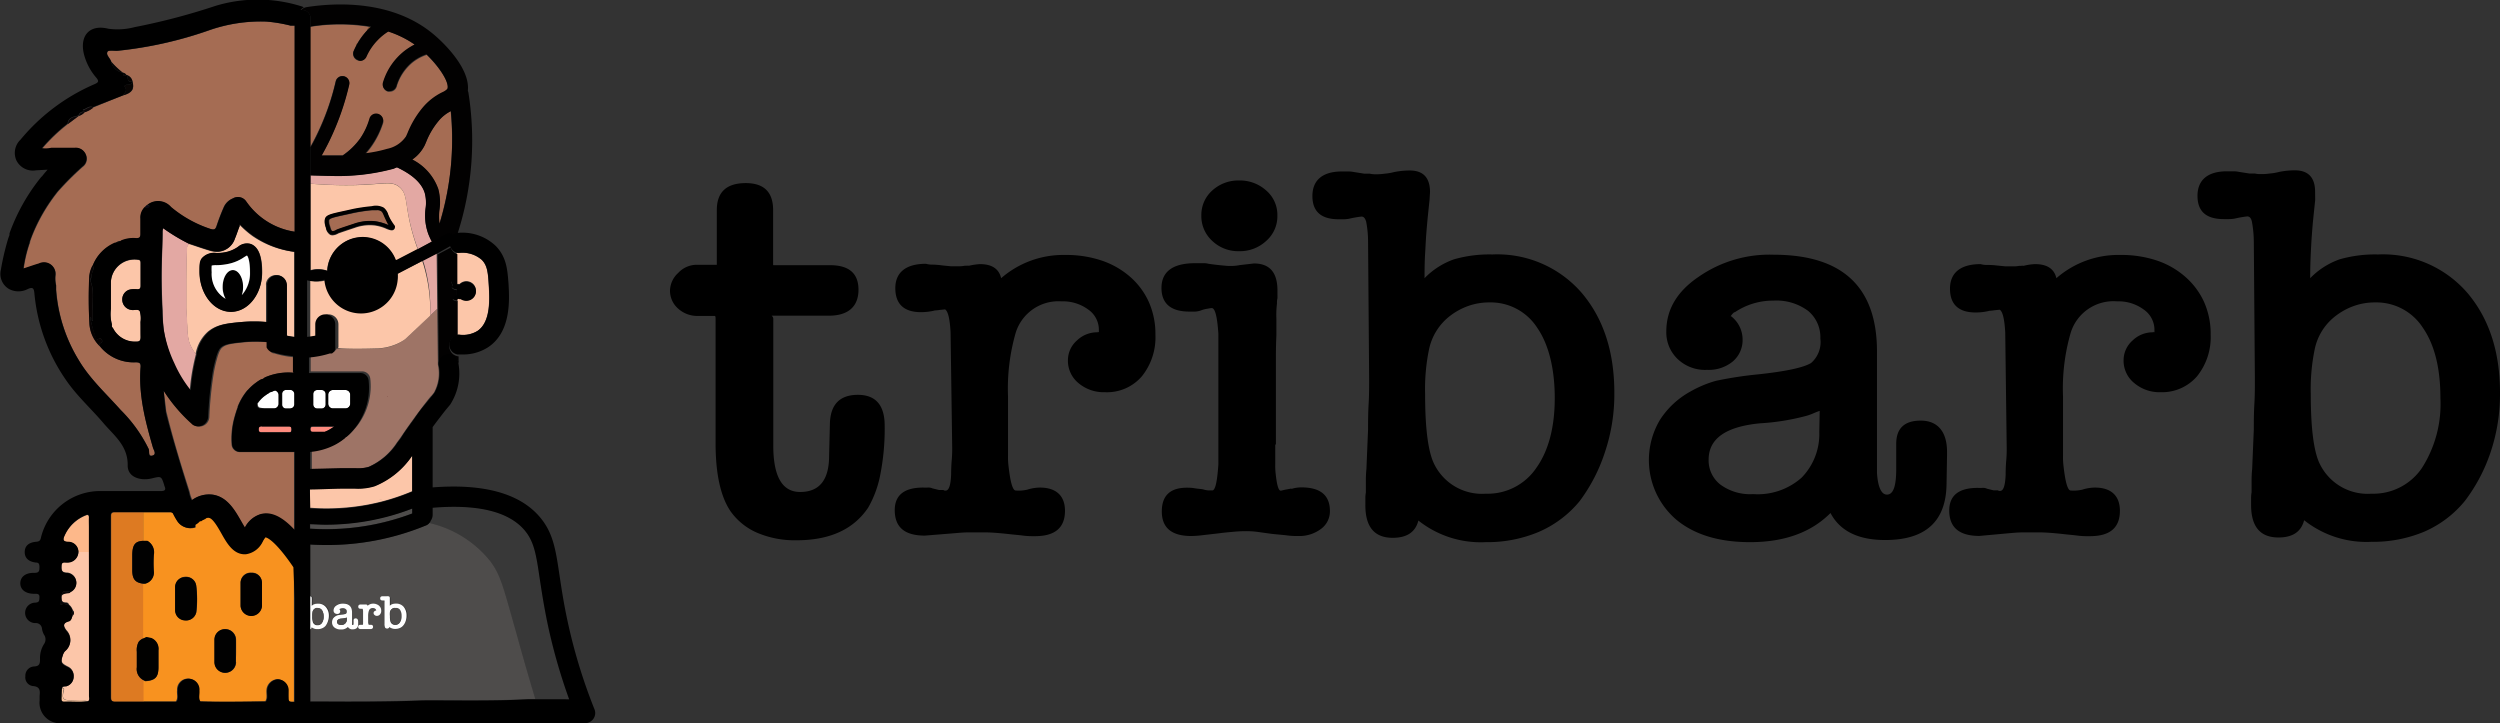 <svg id="Layer_1" data-name="Layer 1" xmlns="http://www.w3.org/2000/svg" viewBox="0 0 305.45 88.37"><rect x="0" y="0" width="305.45" height="88.37" fill="#333333" stroke="none"/><defs><style>.cls-1{fill:none;}.cls-2{fill:#383838;}.cls-3{fill:#4e4c4b;}.cls-4{fill:#fcc6a9;}.cls-5{fill:#a56c53;}.cls-6{fill:#9e7466;}.cls-7{fill:#e3a8a3;}.cls-8{fill:#960606;}.cls-9{fill:#fff;}.cls-10{fill:#89511f;}.cls-11{fill:#fe8b7e;}.cls-12{fill:#f8921f;}.cls-13{fill:#010000;}.cls-14{fill:#010101;}.cls-15{fill:#090611;}.cls-16{fill:#dd7a22;}.cls-17{fill:#010100;}.cls-18{fill:#070403;}.cls-19{fill:#0f0807;}.cls-20{fill:#060202;}.cls-21{fill:#0b0506;}.cls-22{fill:#fdb88a;}.cls-23{fill:#f9c29b;}.cls-24{fill:#0a0708;}.cls-25{fill:#020101;}</style></defs><title>logo+text</title><path d="M101.4,62.24q.13-3.43,3.41-3.44c2.18,0,3.28,1.26,3.28,3.77a28.81,28.81,0,0,1-.54,6,12.92,12.92,0,0,1-1.47,4q-2.67,4-8.75,4a11.71,11.71,0,0,1-4.85-.93A7.72,7.72,0,0,1,89.24,73c-1.21-1.8-1.82-4.59-1.81-8.38v-15c0-.31,0-.46-.13-.46h-2a3.48,3.48,0,0,1-2.44-.89,2.91,2.91,0,0,1-1-2.22,3,3,0,0,1,1-2.14,3.09,3.09,0,0,1,2.24-1h2.48V36.23q0-3.3,3.54-3.3,3.34,0,3.34,3.3V42.9a.06.06,0,0,0,.07.06h6.88q3.48,0,3.48,3c0,2-1.2,3.17-3.61,3.17h-7a.51.51,0,0,1,.2.46V65q0,5.67,3.28,5.67,3.54,0,3.54-4.42Z" transform="translate(0 -10.56)"/><path d="M119.72,42.83c1.47,0,2.33.57,2.6,1.72a11.56,11.56,0,0,1,7.82-2.84,13.62,13.62,0,0,1,4.48.69,10.26,10.26,0,0,1,3.48,2,9,9,0,0,1,2.27,3.07,9.63,9.63,0,0,1,.8,4,7.58,7.58,0,0,1-1.66,5.07A5.61,5.61,0,0,1,135,58.48a4.78,4.78,0,0,1-3.24-1.12,3.52,3.52,0,0,1-1.28-2.82,3.21,3.21,0,0,1,1.1-2.38,3.55,3.55,0,0,1,2.51-1c.08,0,.07,0,0-.07l.17.07v-.33a3,3,0,0,0-1.3-2.45,5.2,5.2,0,0,0-3.25-1,5.47,5.47,0,0,0-5.61,3.83,24.71,24.71,0,0,0-.94,7.79v7.2a9.12,9.12,0,0,0,.07,1.38q.33,2.91.87,2.91a4.57,4.57,0,0,0,.74,0,5,5,0,0,0,.66-.1,5.4,5.4,0,0,1,1.54-.26c2,0,3.08,1,3.08,2.84q0,3.11-3.68,3.1h-.2A9.08,9.08,0,0,1,125,76c-.51-.07-1.11-.11-1.78-.19-1.29-.14-2.2-.2-2.74-.2h-2.2c-.62,0-1.18.06-1.67.1L113,76c-2.45,0-3.67-1-3.68-3.1q0-2.77,3.48-2.77a5.42,5.42,0,0,0,.57,0,1.21,1.21,0,0,1,.56.1l.81.2h.53a.29.29,0,0,0,.2.07h.07c.4,0,.62-.66.67-2q0-.8.06-1.59c.05-.53.07-1,.07-1.58l-.2-14.19c-.09-1.63-.31-2.55-.67-2.78l-.67.07a6,6,0,0,1-.73.07h.13a7.26,7.26,0,0,1-1.67.2c-2.09,0-3.13-1-3.14-2.91s1.25-3,3.74-3a2.7,2.7,0,0,0,.8.1,10.37,10.37,0,0,1,1.21.1l1,.1h1.14a2.76,2.76,0,0,0,.57-.06h.23a.76.76,0,0,1,.3,0A8,8,0,0,1,119.72,42.83Z" transform="translate(0 -10.56)"/><path d="M155.81,64.88v2.4a8.45,8.45,0,0,0,.06,1.23c.14,1.32.34,2,.61,2,0,0,.06,0,.33-.07s.6-.11,1-.2l-.06.07a3.92,3.92,0,0,1,1.27-.2q3.47,0,3.47,2.9a2.66,2.66,0,0,1-1.1,2.18,4.39,4.39,0,0,1-2.78.86,9.69,9.69,0,0,1-1.33-.07c-.53-.07-1.16-.11-1.87-.19l-1.74-.24q-.6-.08-1.2-.09a16.31,16.31,0,0,0-1.64.06c-.64.06-1.24.11-1.91.2l-2,.23a12.44,12.44,0,0,1-1.37.1q-3.6,0-3.6-3t3.27-2.9a4.48,4.48,0,0,1,.77.07c.42.07.77.08,1,.13a2.61,2.61,0,0,0,.73.13h.4c.36,0,.6-1.06.74-3.17v-16c-.14-2.07-.4-3.11-.81-3.11a3.65,3.65,0,0,0-.46.07,3.51,3.51,0,0,0-.81.2,2.46,2.46,0,0,1-.76.16h-.71c-2.27,0-3.41-1-3.4-2.91s1.3-2.94,3.87-3H147a2.09,2.09,0,0,1,.66.07c.63.09,1.15.15,1.57.19s.71.07.84.07h.57a5.39,5.39,0,0,0,.83-.1l1.74-.2c1.92,0,2.87,1.1,2.87,3.3V47a2,2,0,0,0-.06.43v.23a11.41,11.41,0,0,0-.07,1.85v2q-.06,1.32-.06,2.61V64.86ZM151.4,41.25A4.58,4.58,0,0,1,148.12,40a4.09,4.09,0,0,1-1.34-3.1,4,4,0,0,1,1.34-3.07,4.71,4.71,0,0,1,3.28-1.22,4.79,4.79,0,0,1,3.3,1.22,3.93,3.93,0,0,1,1.37,3.07A4,4,0,0,1,154.7,40,4.69,4.69,0,0,1,151.4,41.25Z" transform="translate(0 -10.56)"/><path d="M174.66,35q-.14,1.32-.24,2.31c-.06.66-.12,1.33-.17,2s-.08,1.43-.13,2.24-.07,1.81-.07,3a9.32,9.32,0,0,1,3.61-2.31,15.74,15.74,0,0,1,4.68-.59,13.62,13.62,0,0,1,10.9,4.68q4,4.7,4,12.22a22.22,22.22,0,0,1-1.17,7.32A20.62,20.62,0,0,1,193,71.79a13.23,13.23,0,0,1-5,3.76,16.19,16.19,0,0,1-6.48,1.25,12.23,12.23,0,0,1-8.22-2.64c-.36,1.41-1.4,2.11-3.14,2.11q-3.35,0-3.34-4v-.86a3.68,3.68,0,0,1,.06-.66V69.3a14.08,14.08,0,0,1,.07-1.45l.2-4.82c0-.88,0-1.93.07-3.14s.06-2.25.06-3.13l-.13-16.7a13,13,0,0,0-.23-2.41c-.12-.42-.3-.63-.57-.63a13.41,13.41,0,0,0-1.54.27,3.79,3.79,0,0,1-.67.06h-.59c-2.13,0-3.2-.94-3.2-2.84s1.2-3,3.6-3h.77a3.35,3.35,0,0,1,.71.07l1.27.2h.66a2.78,2.78,0,0,0,.57.07h.44a7,7,0,0,0,.8-.07,6.2,6.2,0,0,0,1.13-.19,9.75,9.75,0,0,1,1.94-.2c1.65,0,2.48.88,2.48,2.64Zm-.07,18.29a23.94,23.94,0,0,0-.47,5.41c0,3.87.31,6.59.94,8.18a6.5,6.5,0,0,0,6.48,4,7.17,7.17,0,0,0,6.18-3.17c1.5-2.11,2.24-5,2.24-8.51s-.71-6.52-2.14-8.59a6.76,6.76,0,0,0-5.88-3.1,7.61,7.61,0,0,0-2.54.43,8.09,8.09,0,0,0-2.2,1.19,6.95,6.95,0,0,0-2.61,4.16Z" transform="translate(0 -10.56)"/><path d="M230.33,76.54c-3.3,0-5.52-1.1-6.68-3.3q-3.54,3.56-9.83,3.56-5.69,0-9-2.74a9.59,9.59,0,0,1-2-12.21,10.32,10.32,0,0,1,3.69-3.44,13.75,13.75,0,0,1,3.14-1.32,46.9,46.9,0,0,1,5.14-.79q5.09-.54,6.49-1.39a3.38,3.38,0,0,0,1.13-3,4.16,4.16,0,0,0-1.5-3.37,6.49,6.49,0,0,0-4.24-1.25,8.31,8.31,0,0,0-4.75,1.45v-.06a2.33,2.33,0,0,0-.47.52h.06a3.6,3.6,0,0,1,1.4,2.84,3.42,3.42,0,0,1-1.23,2.71,4.62,4.62,0,0,1-3.11,1A4.86,4.86,0,0,1,205,54.45a4.5,4.5,0,0,1-1.41-3.4q0-4,3.95-6.67a15.16,15.16,0,0,1,9.15-2.7q12.63,0,12.64,11.81V68.31a8.6,8.6,0,0,0,.15,1.23c.22,1,.58,1.45,1.07,1.45.76,0,1.13-1,1.13-3.1v-3.1c0-1.89,1-2.84,3-2.84s3.21,1.28,3.21,3.83v.33l-.06,3.56Q237.76,76.54,230.33,76.54Zm-8-15.78c-.27.09-.52.19-.77.3a6.34,6.34,0,0,1-.83.3,28,28,0,0,1-5.68.92c-4.19.4-6.28,1.87-6.29,4.42a3.74,3.74,0,0,0,1.44,3.07,6.15,6.15,0,0,0,4,1.16,8.08,8.08,0,0,0,5.91-2,7.61,7.61,0,0,0,2.17-5.61Z" transform="translate(0 -10.56)"/><path d="M248.64,42.83c1.47,0,2.34.57,2.61,1.72a11.51,11.51,0,0,1,7.82-2.84,13.62,13.62,0,0,1,4.48.69,10.12,10.12,0,0,1,3.47,2,9.06,9.06,0,0,1,2.28,3.07,9.63,9.63,0,0,1,.8,4,7.62,7.62,0,0,1-1.67,5.07A5.64,5.64,0,0,1,264,58.48a4.78,4.78,0,0,1-3.24-1.12,3.51,3.51,0,0,1-1.3-2.82,3.21,3.21,0,0,1,1.1-2.38,3.54,3.54,0,0,1,2.5-1c.09,0,.08,0,0-.07l.17.07v-.33a3,3,0,0,0-1.31-2.45,5.17,5.17,0,0,0-3.24-1A5.47,5.47,0,0,0,253,51.21a24.42,24.42,0,0,0-.94,7.79v7.2a9.12,9.12,0,0,0,.07,1.38q.33,2.91.87,2.91a4.45,4.45,0,0,0,.73,0,4.92,4.92,0,0,0,.67-.1,5.4,5.4,0,0,1,1.54-.26c2,0,3.07,1,3.07,2.84q0,3.11-3.67,3.1h-.2a9.28,9.28,0,0,1-1.31-.07c-.52-.07-1.1-.11-1.77-.19-1.29-.14-2.2-.2-2.74-.2h-2.2c-.62,0-1.18.06-1.67.1l-3.61.33q-3.68,0-3.68-3.1,0-2.77,3.48-2.77a5.23,5.23,0,0,0,.56,0,1.11,1.11,0,0,1,.57.1l.8.2h.54a.31.31,0,0,0,.2.07h.07c.4,0,.62-.66.67-2q0-.8.06-1.59c.05-.53.07-1,.07-1.58L245,51.18c-.09-1.63-.31-2.55-.67-2.78l-.67.07a6,6,0,0,1-.73.07h.13a7.26,7.26,0,0,1-1.67.2c-2.1,0-3.14-1-3.14-2.91s1.25-3,3.74-3a2.7,2.7,0,0,0,.8.1A10.37,10.37,0,0,1,244,43l1,.1h1.14a2.76,2.76,0,0,0,.57-.06h.23a.76.76,0,0,1,.3,0A6.73,6.73,0,0,1,248.64,42.83Z" transform="translate(0 -10.56)"/><path d="M282.87,35q-.14,1.32-.24,2.31c-.07.66-.12,1.33-.17,2s-.09,1.43-.13,2.24-.07,1.81-.07,3a9.32,9.32,0,0,1,3.61-2.31,15.74,15.74,0,0,1,4.68-.59,13.62,13.62,0,0,1,10.9,4.68q4,4.7,4,12.22a22.22,22.22,0,0,1-1.17,7.32,20.62,20.62,0,0,1-3.11,5.88,13.17,13.17,0,0,1-4.95,3.76,16.19,16.19,0,0,1-6.48,1.25,12.23,12.23,0,0,1-8.22-2.64c-.36,1.41-1.4,2.11-3.14,2.11-2.23,0-3.35-1.33-3.34-4v-.86a3.68,3.68,0,0,1,.06-.66V69.3a14.08,14.08,0,0,1,.07-1.45l.2-4.82c0-.88,0-1.93.07-3.14s.06-2.25.06-3.13l-.13-16.7a14,14,0,0,0-.23-2.41Q275,37,274.57,37a13.41,13.41,0,0,0-1.54.27,3.79,3.79,0,0,1-.67.06h-.67c-2.14,0-3.2-.94-3.2-2.84s1.2-3,3.6-3h.77a3.26,3.26,0,0,1,.7.07l1.27.2h.67a2.78,2.78,0,0,0,.57.07h.44a7,7,0,0,0,.8-.07,6.2,6.2,0,0,0,1.13-.19,9.75,9.75,0,0,1,1.94-.2c1.65,0,2.48.88,2.48,2.64Zm-.07,18.29a23.94,23.94,0,0,0-.47,5.41c0,3.87.31,6.59.94,8.18a6.5,6.5,0,0,0,6.48,4,7.17,7.17,0,0,0,6.18-3.17,14.53,14.53,0,0,0,2.24-8.51q0-5.49-2.14-8.59a6.76,6.76,0,0,0-5.88-3.1,7.61,7.61,0,0,0-2.54.43,8.09,8.09,0,0,0-2.2,1.19,6.84,6.84,0,0,0-2.61,4.16Z" transform="translate(0 -10.56)"/><path class="cls-1" d="M11.86,52.08l-.06,0s0,0,0,0Z" transform="translate(0 -10.56)"/><path class="cls-1" d="M49.44,32.14Z" transform="translate(0 -10.56)"/><path class="cls-1" d="M58,48.24h0Z" transform="translate(0 -10.56)"/><path class="cls-1" d="M46.13,62.41v0l0,0Z" transform="translate(0 -10.56)"/><path class="cls-1" d="M46.7,71.58a1.28,1.28,0,0,0-.34.06l.29,0Z" transform="translate(0 -10.56)"/><path class="cls-1" d="M52.9,54.45v-.06s0,0,0,.06Z" transform="translate(0 -10.56)"/><path class="cls-2" d="M65.94,81.22c-.43-2.91-.67-4.51-1.87-5.92-1.95-2.26-5.72-3.18-11.21-2.72v.86a1.23,1.23,0,0,1-.23.71.84.84,0,0,1-.19.31,13.33,13.33,0,0,1,7.43,4.63c1.33,1.75,1.63,3.24,3.22,8.94,1,3.44,1.78,6.21,2.3,8h3.72a2.63,2.63,0,0,0,.43,0A69.92,69.92,0,0,1,67,87.37C66.49,84.86,66.19,82.84,65.94,81.22Z" transform="translate(0 -10.56)"/><path class="cls-3" d="M59.87,79.09a13.33,13.33,0,0,0-7.43-4.63.88.88,0,0,1-.34.26l-.65.26A31.61,31.61,0,0,1,39.9,77.15q-1,0-2-.06v6.32H38c.14,0,.21.07.21.23v.08a1.25,1.25,0,0,1,0,.21v.17a1.34,1.34,0,0,0,0,.2,2.26,2.26,0,0,0,0,.27.74.74,0,0,1,.32-.2,1.18,1.18,0,0,1,.41-.06,1.17,1.17,0,0,1,1,.42,1.6,1.6,0,0,1,.36,1.08A2.07,2.07,0,0,1,39.8,87a1.06,1.06,0,0,1-.43.33,1.32,1.32,0,0,1-.57.11,1.12,1.12,0,0,1-.73-.23.2.2,0,0,1-.15.17v1h0v7.87h1.23c4.18,0,8.35,0,12.52-.14,4.26,0,8.53.09,12.8-.14h.93c-.52-1.75-1.34-4.52-2.3-8C61.5,82.33,61.2,80.84,59.87,79.09ZM43.75,86.48v.32c0,.41-.23.61-.66.61a.61.61,0,0,1-.59-.29,1.13,1.13,0,0,1-.86.31,1.22,1.22,0,0,1-.79-.24.78.78,0,0,1-.29-.65.89.89,0,0,1,.11-.43A1,1,0,0,1,41,85.8a1.23,1.23,0,0,1,.28-.12h0l.42-.06a1.69,1.69,0,0,0,.57-.12.34.34,0,0,0,.09-.27.32.32,0,0,0-.13-.29.53.53,0,0,0-.37-.12.74.74,0,0,0-.41.13.12.12,0,0,0,0,0h0a.34.34,0,0,1,0,.5.38.38,0,0,1-.17.08h-.11a.43.43,0,0,1-.31-.12.41.41,0,0,1-.12-.3.72.72,0,0,1,.34-.6,1.34,1.34,0,0,1,.81-.24c.74,0,1.11.36,1.11,1.06v1.31a.31.31,0,0,0,0,.11c0,.09.05.13.09.13s.1-.09.1-.28v-.27a.23.23,0,0,1,.26-.26c.19,0,.29.12.29.34Zm2.67-.85a.48.48,0,0,1-.39.18.38.38,0,0,1-.28-.11.29.29,0,0,1-.12-.24.26.26,0,0,1,.1-.21.26.26,0,0,1,.22-.09h0v0a.25.25,0,0,0-.12-.22.43.43,0,0,0-.28-.09.47.47,0,0,0-.49.34,2.05,2.05,0,0,0-.09.69v.64a.84.84,0,0,0,0,.12c0,.18,0,.26.08.26h.12l.14,0c.17,0,.26.08.26.25s-.1.27-.32.27h-.13l-.16,0-.24,0H44.4l-.31,0c-.22,0-.32-.09-.32-.27s.09-.25.3-.25h.1l.07,0h.07s0-.06.06-.18v-.14a.57.57,0,0,0,0-.13l0-1.26c0-.15,0-.23-.06-.25h-.11l-.14,0c-.19,0-.28-.09-.28-.26s.11-.27.33-.27h.46l.13,0a.22.22,0,0,1,.23.16,1,1,0,0,1,.68-.26,1,1,0,0,1,.39.07,1,1,0,0,1,.31.17,1.05,1.05,0,0,1,.2.27,1,1,0,0,1,.07.35A.65.65,0,0,1,46.42,85.63Zm3.15.83a1.67,1.67,0,0,1-.28.53,1.06,1.06,0,0,1-.43.33,1.32,1.32,0,0,1-.57.11,1.09,1.09,0,0,1-.72-.23.25.25,0,0,1-.28.19c-.19,0-.29-.12-.29-.36V87a.13.13,0,0,1,0-.06v-.25l0-.43c0-.08,0-.17,0-.28V84.17A1,1,0,0,0,47,84s0,0,0,0l-.13,0h-.12c-.19,0-.28-.08-.28-.26s.1-.26.31-.26h.13l.11,0h.32a.52.52,0,0,1,.17,0c.14,0,.22.07.22.23v.08a1.83,1.83,0,0,0,0,.21l0,.17c0,.07,0,.13,0,.2s0,.17,0,.27a.74.74,0,0,1,.32-.2,1.22,1.22,0,0,1,.41-.06,1.19,1.19,0,0,1,1,.42,1.65,1.65,0,0,1,.35,1.08A1.89,1.89,0,0,1,49.57,86.46Z" transform="translate(0 -10.56)"/><path class="cls-4" d="M55.85,46.51v.08h0A.14.14,0,0,1,55.85,46.51Z" transform="translate(0 -10.56)"/><path class="cls-4" d="M55.89,45.25l.07,0h.2a1.17,1.17,0,1,1,.79,2,1.22,1.22,0,0,1-.65-.2h-.08l-.08,0-.13,0a.4.4,0,0,0-.16.08l0,4.31a1.05,1.05,0,0,1,.31,0A3.4,3.4,0,0,0,58.33,51c1.65-1.12,1.47-4,1.38-5.57s-.18-2.45-.87-3.13a3.64,3.64,0,0,0-2.64-.85,1.4,1.4,0,0,1-.41,0l0,3.79Zm2.12,3h0Z" transform="translate(0 -10.56)"/><path class="cls-5" d="M53.56,25.35a9.31,9.31,0,0,0-1.49,2.5c-.09.21-.16.39-.24.54a4.58,4.58,0,0,1-1.48,1.67,6.45,6.45,0,0,1,3.18,3.61,6.38,6.38,0,0,1,.15,2.46,6.1,6.1,0,0,0,0,1.76A35.19,35.19,0,0,0,55.16,30a35.85,35.85,0,0,0-.1-5.86A4.63,4.63,0,0,0,53.56,25.35Z" transform="translate(0 -10.56)"/><path class="cls-5" d="M41,20.51a.84.84,0,0,1,1-.64.86.86,0,0,1,.65,1,32.53,32.53,0,0,1-2.48,7c-.28.57-.58,1.13-.89,1.68.91,0,1.77,0,2.57,0A8.69,8.69,0,0,0,44,27.49a8.54,8.54,0,0,0,1.18-2.38.85.85,0,1,1,1.63.51,10.33,10.33,0,0,1-1.42,2.86,10,10,0,0,1-.7.88,16.14,16.14,0,0,0,2.66-.54,3.64,3.64,0,0,0,2.29-1.51c.06-.12.12-.26.19-.42a11.63,11.63,0,0,1,1.86-3.12,7.31,7.31,0,0,1,2.4-1.87,1.92,1.92,0,0,0,.59-.39c.32-.71-.87-2.63-2.54-4.24a5.71,5.71,0,0,0-1.67.89,6,6,0,0,0-2,3,.87.87,0,0,1-.82.61,1,1,0,0,1-.25,0,.86.86,0,0,1-.57-1.07,7.72,7.72,0,0,1,2.63-3.85A7.55,7.55,0,0,1,50.66,16a12.44,12.44,0,0,0-3.26-1.63,6.74,6.74,0,0,0-1.31,1.07,6.88,6.88,0,0,0-1.35,2A.85.85,0,0,1,44,18a.8.8,0,0,1-.34-.07.84.84,0,0,1-.45-1.12c.1-.23.21-.46.33-.68a.21.21,0,0,1,.1-.24h0a8.92,8.92,0,0,1,1.2-1.6l0,0a.92.92,0,0,1,.29-.44,22.57,22.57,0,0,0-7.26,0V28.56c.26-.46.52-.94.76-1.43A30.61,30.61,0,0,0,41,20.51Z" transform="translate(0 -10.56)"/><path class="cls-5" d="M45.31,13.85h-.07v.07Z" transform="translate(0 -10.56)"/><path class="cls-6" d="M53.42,48.3l-.86.81L49.51,52a5.58,5.58,0,0,1-1.24.69,6.49,6.49,0,0,1-2.39.46c-1.84.06-3.64,0-4.77,0a.22.22,0,0,0,0,.08l-.08.09a.3.3,0,0,1-.08.08l-.09.08-.1.07-.09,0-.13,0-.05,0a11.44,11.44,0,0,1-2.53.49v1.9h6.2a1,1,0,0,1,1.08.86,7.93,7.93,0,0,1-1.6,5.79l-.05.05,0,0a7.54,7.54,0,0,1-.92,1,.69.69,0,0,1-.24.15.61.61,0,0,1-.19.2,6.94,6.94,0,0,1-1.14.74h0l0,0a8.07,8.07,0,0,1-3,.85V67.9l3.64-.09,1.47,0h.09l.2,0,.18,0A4.81,4.81,0,0,0,45,67.61a8,8,0,0,0,3.5-3c.21-.27.32-.43.55-.76s.56-.84,1.21-1.74l.26-.36c.47-.65.84-1.15,1.25-1.68s.76-1,1-1.22l.23-.29a4.91,4.91,0,0,0,.5-3.44v-.06s0,0,0-.07ZM46.13,62.41h0l0,0Zm1.18-3.33c0-.12.09-.12,0,0Zm.12-.16c0-.06,0,0,0,0Zm5.47-4.47h0s0,0,0-.06Zm.19,3.8,0,0,0,0Z" transform="translate(0 -10.56)"/><path class="cls-7" d="M52.56,49.11l.86-.81-.07-6.82-1.63.84,0,0,0,0-.07,0,.18.55A19.8,19.8,0,0,1,52.56,49.11Z" transform="translate(0 -10.56)"/><path class="cls-7" d="M52,36a4.78,4.78,0,0,0-.08-1.85q-.53-1.76-3.26-3.08L48.5,31l-.42.15a26.05,26.05,0,0,1-7.6.88c-.81,0-1.66,0-2.57-.06V33a51,51,0,0,0,5.58.16c3.51-.11,4.35-.51,5.27.21,1.23,1,.53,2.36,2,6.77.12.36.22.63.31.86l1.72-.89a7.34,7.34,0,0,1-.47-1A6.6,6.6,0,0,1,52,36Zm-2.53-3.86h0Z" transform="translate(0 -10.56)"/><path class="cls-8" d="M53.09,58.25l0-.08,0,0Z" transform="translate(0 -10.56)"/><path class="cls-4" d="M45.88,53.13a6.49,6.49,0,0,0,2.39-.46A5.58,5.58,0,0,0,49.51,52l3.05-2.87A19.8,19.8,0,0,0,51.77,43l-.18-.55-2.48,1.29-.25.13-.27.14a4.32,4.32,0,0,1-8.57.73l-.21.08a3.56,3.56,0,0,1-1.9,0v6.91c.32,0,.64-.09,1-.15V50.19a1.22,1.22,0,0,1,2.44,0v2.33s0,0,0,0v.13a.43.43,0,0,1,0,.11.56.56,0,0,1,0,.12.49.49,0,0,1,0,.11l-.06.1v0C42.24,53.18,44,53.19,45.88,53.13Z" transform="translate(0 -10.56)"/><path class="cls-4" d="M48.76,33.39c-.92-.72-1.76-.32-5.27-.21A51,51,0,0,1,37.91,33V43.57a3.56,3.56,0,0,1,1.9,0l.15.06a4.32,4.32,0,0,1,8.37-1.23l.1,0L51,41.08l0,0,.07,0c-.09-.23-.19-.5-.31-.86C49.29,35.75,50,34.36,48.76,33.39Zm-.59,5.17c-.19.26-.5.13-.89,0a5.15,5.15,0,0,0-1.55-.45,5.4,5.4,0,0,0-2.4.3c-1.77.59-2,.68-2,.68a1.53,1.53,0,0,1-.7.23.75.75,0,0,1-.29-.06,1.23,1.23,0,0,1-.53-.87,1.87,1.87,0,0,1-.12-1c.15-.53.63-.64,2.42-1l1.08-.24a21.4,21.4,0,0,1,2.23-.32,2,2,0,0,1,1.46.18,1.73,1.73,0,0,1,.54.82c0,.13.12.28.2.46a7,7,0,0,0,.43.78C48.19,38.18,48.31,38.37,48.17,38.56Z" transform="translate(0 -10.56)"/><path class="cls-3" d="M39.83,74.65c-.63,0-1.27,0-1.91-.06v.55a.16.16,0,0,1,.07,0,30,30,0,0,0,7.75-.52,29.58,29.58,0,0,0,4.67-1.34v-.6a28.09,28.09,0,0,1-3.22,1c-.54.14-1.12.27-1.77.4A29.75,29.75,0,0,1,39.83,74.65Z" transform="translate(0 -10.56)"/><path class="cls-4" d="M45,72.2c.61-.12,1.15-.24,1.66-.37a27,27,0,0,0,3.71-1.26V66.19a10.1,10.1,0,0,1-4.58,3.73,6.86,6.86,0,0,1-2.36.29h-.41l-1.46,0c-1.53,0-2.8.07-3.69.1v2.29H38A27.6,27.6,0,0,0,45,72.2Zm1.66-.62-.05,0-.29,0A1.28,1.28,0,0,1,46.7,71.58Z" transform="translate(0 -10.56)"/><path class="cls-9" d="M48.36,84.31a1.22,1.22,0,0,0-.41.06.74.74,0,0,0-.32.2c0-.1,0-.19,0-.27s0-.13,0-.2l0-.17a1.83,1.83,0,0,1,0-.21v-.08c0-.16-.08-.23-.22-.23a.52.52,0,0,0-.17,0H47l-.11,0h-.13c-.21,0-.31.09-.31.26s.09.26.28.26h.12l.13,0s0,0,0,0a1,1,0,0,1,0,.22v1.76c0,.11,0,.2,0,.28l0,.43v.25A.13.13,0,0,0,47,87V87c0,.24.1.36.29.36a.25.25,0,0,0,.28-.19,1.09,1.09,0,0,0,.72.23,1.32,1.32,0,0,0,.57-.11,1.06,1.06,0,0,0,.43-.33,1.67,1.67,0,0,0,.28-.53,1.89,1.89,0,0,0,.1-.65,1.65,1.65,0,0,0-.35-1.08A1.19,1.19,0,0,0,48.36,84.31Zm.47,2.32a.61.61,0,0,1-.54.28.58.58,0,0,1-.57-.36,2.31,2.31,0,0,1-.08-.72,1.93,1.93,0,0,1,0-.48.66.66,0,0,1,.08-.21.57.57,0,0,1,.15-.16.69.69,0,0,1,.19-.1.59.59,0,0,1,.23,0,.58.58,0,0,1,.51.27,1.32,1.32,0,0,1,.19.76A1.23,1.23,0,0,1,48.83,86.63Z" transform="translate(0 -10.56)"/><path class="cls-3" d="M48.33,84.84a.59.59,0,0,0-.23,0,.69.69,0,0,0-.19.1.57.57,0,0,0-.15.16.66.66,0,0,0-.08.21,1.93,1.93,0,0,0,0,.48,2.31,2.31,0,0,0,.08.72.58.58,0,0,0,.57.36.61.61,0,0,0,.54-.28,1.23,1.23,0,0,0,.2-.76,1.32,1.32,0,0,0-.19-.76A.58.58,0,0,0,48.33,84.84Z" transform="translate(0 -10.56)"/><path class="cls-5" d="M47,37c-.17-.4-.23-.52-.37-.62a.84.84,0,0,0-.53-.13l-.6,0a21.65,21.65,0,0,0-2.17.32l-1.09.24c-1.4.3-2,.43-2,.68h0a1.61,1.61,0,0,0,.12.74c.07.26.14.5.27.57s.37-.07.53-.15.89-.33,2.08-.72a5.91,5.91,0,0,1,2.62-.33,6.3,6.3,0,0,1,1.69.49l.08,0a5.9,5.9,0,0,1-.37-.7C47.1,37.23,47,37.08,47,37Z" transform="translate(0 -10.56)"/><path class="cls-8" d="M47.43,58.92s0-.06,0,0Z" transform="translate(0 -10.56)"/><path class="cls-8" d="M47.31,59.08c.09-.12,0-.12,0,0Z" transform="translate(0 -10.56)"/><path class="cls-9" d="M46.3,84.55a1,1,0,0,0-.31-.17,1,1,0,0,0-.39-.07,1,1,0,0,0-.68.26.22.22,0,0,0-.23-.16l-.13,0H44.1q-.33,0-.33.27c0,.17.09.26.28.26l.14,0h.11s.05.1.06.25l0,1.26a.57.57,0,0,1,0,.13v.14q0,.18-.06.18h-.07l-.07,0h-.1c-.21,0-.3.08-.3.25s.1.27.32.27l.31,0h.34l.24,0,.16,0h.13c.22,0,.32-.09.32-.27s-.09-.25-.26-.25l-.14,0h-.12s-.06-.08-.08-.26a.84.84,0,0,1,0-.12v-.64a2.05,2.05,0,0,1,.09-.69.47.47,0,0,1,.49-.34.43.43,0,0,1,.28.09.25.25,0,0,1,.12.22v0h0a.26.26,0,0,0-.22.09.26.26,0,0,0-.1.21.29.29,0,0,0,.12.24.38.38,0,0,0,.28.11.48.48,0,0,0,.39-.18.65.65,0,0,0,.15-.46,1,1,0,0,0-.07-.35A1.05,1.05,0,0,0,46.3,84.55Z" transform="translate(0 -10.56)"/><path class="cls-10" d="M45.25,13.91v-.07h-.07a.92.92,0,0,0-.29.44Z" transform="translate(0 -10.56)"/><path class="cls-8" d="M43.11,67.77h.38l-.18,0Z" transform="translate(0 -10.56)"/><path class="cls-10" d="M43.5,16.14l.15-.25h0A.21.21,0,0,0,43.5,16.14Z" transform="translate(0 -10.56)"/><path class="cls-9" d="M43.46,86.11a.23.23,0,0,0-.26.26v.27c0,.19,0,.28-.1.28s-.07,0-.09-.13a.31.31,0,0,1,0-.11V85.37c0-.7-.37-1.06-1.11-1.06a1.34,1.34,0,0,0-.81.24.72.72,0,0,0-.34.6.41.41,0,0,0,.12.3.43.43,0,0,0,.31.12h.11a.38.38,0,0,0,.17-.08.34.34,0,0,0,0-.5h0a.12.12,0,0,1,0,0,.74.74,0,0,1,.41-.13.53.53,0,0,1,.37.12.32.32,0,0,1,.13.29.34.34,0,0,1-.09.27,1.69,1.69,0,0,1-.57.12l-.42.06h0a1.23,1.23,0,0,0-.28.12,1,1,0,0,0-.33.31.89.89,0,0,0-.11.43.78.78,0,0,0,.29.65,1.22,1.22,0,0,0,.79.24,1.13,1.13,0,0,0,.86-.31.61.61,0,0,0,.59.29c.43,0,.65-.2.66-.61v-.35C43.75,86.23,43.65,86.11,43.46,86.11Zm-1.09.12a.64.64,0,0,1-.71.68.52.52,0,0,1-.35-.1.35.35,0,0,1-.13-.27c0-.23.19-.36.55-.4a2.06,2.06,0,0,0,.5-.08l.08,0,.06,0Z" transform="translate(0 -10.56)"/><path class="cls-9" d="M40.67,60.46h1.54a.58.58,0,0,0,.58-.58V58.79a.58.58,0,0,0-.58-.58H40.67a.58.58,0,0,0-.57.58v1.09A.58.58,0,0,0,40.67,60.46Z" transform="translate(0 -10.56)"/><path class="cls-3" d="M42.23,86.06a2.06,2.06,0,0,1-.5.08c-.36,0-.55.17-.55.4a.35.35,0,0,0,.13.27.52.52,0,0,0,.35.1.64.64,0,0,0,.71-.68V86l-.06,0Z" transform="translate(0 -10.56)"/><path class="cls-11" d="M38.32,63.37h1.31c.13-.06.27-.11.4-.18l0,0,0,0a6.17,6.17,0,0,0,.77-.48H38.31c-.2,0-.39,0-.39.36S38.11,63.37,38.32,63.37Z" transform="translate(0 -10.56)"/><path class="cls-9" d="M38.07,87.2a1.12,1.12,0,0,0,.73.23,1.32,1.32,0,0,0,.57-.11A1.06,1.06,0,0,0,39.8,87a2.07,2.07,0,0,0,.38-1.18,1.6,1.6,0,0,0-.36-1.08,1.17,1.17,0,0,0-1-.42,1.18,1.18,0,0,0-.41.06.74.74,0,0,0-.32.2,2.26,2.26,0,0,1,0-.27,1.34,1.34,0,0,1,0-.2v-.17a1.25,1.25,0,0,0,0-.21v-.08c0-.16-.07-.23-.21-.23h-.06v4A.2.2,0,0,0,38.07,87.2Zm.12-1.85a.49.49,0,0,1,.08-.21.57.57,0,0,1,.15-.16.69.69,0,0,1,.19-.1.54.54,0,0,1,.22,0,.61.61,0,0,1,.52.27,1.4,1.4,0,0,1,.19.76,1.29,1.29,0,0,1-.2.76.61.61,0,0,1-.54.28.56.56,0,0,1-.57-.36,2,2,0,0,1-.08-.72A1.93,1.93,0,0,1,38.19,85.35Z" transform="translate(0 -10.56)"/><path class="cls-9" d="M38.76,60.46h.54a.49.49,0,0,0,.49-.49V58.7a.49.49,0,0,0-.49-.49h-.54a.49.49,0,0,0-.49.49V60A.49.49,0,0,0,38.76,60.46Z" transform="translate(0 -10.56)"/><path class="cls-3" d="M38.8,86.91a.61.61,0,0,0,.54-.28,1.29,1.29,0,0,0,.2-.76,1.4,1.4,0,0,0-.19-.76.61.61,0,0,0-.52-.27.54.54,0,0,0-.22,0,.69.69,0,0,0-.19.1.57.57,0,0,0-.15.16.49.49,0,0,0-.08.21,1.93,1.93,0,0,0,0,.48,2,2,0,0,0,.08.72A.56.56,0,0,0,38.8,86.91Z" transform="translate(0 -10.56)"/><path class="cls-12" d="M32.51,76a3.2,3.2,0,0,0-.32.49,2.69,2.69,0,0,1-2.07,1.57c-1.52.09-2.32-1.31-3-2.56-.41-.72-1-1.8-1.49-1.88a.46.46,0,0,0-.22,0l-.07,0-.1.07-.13.1-.07,0-.1.08-.05,0-.16.11a.26.26,0,0,1-.08.05h0l-.07,0,0,0-.06,0-.07.06-.09.09a1.61,1.61,0,0,1-.45.3V75a1.79,1.79,0,0,1-1.23,0,1.87,1.87,0,0,1-.94-.72,8.46,8.46,0,0,1-.56-1c-.08,0-.17-.12-.25-.12H17.49v3.48H18a1.59,1.59,0,0,1,.77,1.71,17,17,0,0,0,0,2,1.39,1.39,0,0,1-1.05,1.52l-.26,0v6.74l.41-.18.57.11a1.42,1.42,0,0,1,.9,1.5c0,.7,0,1.39,0,2.09,0,1.19-.39,1.59-1.59,1.67l-.28-.12v2.59h4c.31-.43.1-.92.16-1.39a1.33,1.33,0,1,1,2.65.06c0,.44-.14.9.12,1.31,2.66.09,5.32.07,8,0h0c.29-.43.1-.93.15-1.39a1.43,1.43,0,0,1,1.31-1.32,1.35,1.35,0,0,1,1.32,1.29c0,.31,0,.63,0,.94s0,.5.34.52a.53.53,0,0,0,.2,0,.59.59,0,0,0,.19,0v-7.9h0V79.7l0,0C33.75,76.45,32.71,76.06,32.51,76ZM24,85.34a1.27,1.27,0,0,1-1.38,1,1.25,1.25,0,0,1-1.2-1.22c0-.49,0-1,0-1.46h0c0-.48,0-1,0-1.45a1.29,1.29,0,0,1,2.55-.16A13.17,13.17,0,0,1,24,85.34Zm4.85,6.11a1.31,1.31,0,0,1-1.27,1.31,1.3,1.3,0,0,1-1.35-1.31c0-.9,0-1.8,0-2.69a1.29,1.29,0,0,1,1.27-1.33,1.31,1.31,0,0,1,1.35,1.33c0,.46,0,.92,0,1.38S28.83,91,28.81,91.45ZM32,84.59a1.31,1.31,0,0,1-2.61,0c0-.25,0-.49,0-.73v-.73h0c0-.48,0-1,0-1.45a1.24,1.24,0,0,1,1.33-1.16A1.22,1.22,0,0,1,32,81.76C32,82.7,32,83.65,32,84.59Z" transform="translate(0 -10.56)"/><path class="cls-5" d="M36,54.22v0a11.67,11.67,0,0,1-2.53-.49l0,0-.12,0-.1-.06-.1-.06L33,53.41a.3.3,0,0,1-.08-.08l-.08-.09-.06-.1-.06-.1s0-.07,0-.11,0-.08,0-.12a.43.43,0,0,0,0-.11v-.13s0,0,0,0v-.19h0a15.28,15.28,0,0,0-2.79,0c-1.59.16-2.25.24-2.74.62-.15.13-.39.32-.71,1.53-.13.46-.25,1-.36,1.61a46.8,46.8,0,0,0-.54,5.4,1.22,1.22,0,0,1-1.22,1.14h-.08a1.15,1.15,0,0,1-.65-.24h0l-.13-.13-.06-.05A19.26,19.26,0,0,1,20,58.31l.29,2.17c0,.14,0,.28.06.43.8,3.28,1.79,6.52,2.83,9.74a3.86,3.86,0,0,0,.33,1A3.5,3.5,0,0,1,26,71c1.74.28,2.66,1.91,3.4,3.22.14.24.32.57.49.83a3.22,3.22,0,0,1,1.84-1.61c1.28-.36,2.62.24,4.19,1.92V73.16h0V65.8H29.29a1,1,0,0,1-1-.9,9.65,9.65,0,0,1,.31-3.26c.09-.33.2-.72.36-1.16a.37.37,0,0,1,.05-.11s0-.07,0-.1a7.29,7.29,0,0,1,1.18-2l.06-.05,0,0a6.21,6.21,0,0,1,1-.9,5,5,0,0,1,.51-.34,1,1,0,0,1,.33-.11,1,1,0,0,1,.28-.2,7.1,7.1,0,0,1,3.43-.55l.09,0Z" transform="translate(0 -10.56)"/><path class="cls-5" d="M25.72,38.54c.39.11.56.07.7-.32.26-.78.55-1.55.88-2.3a2.06,2.06,0,0,1,1.13-1.12,1.21,1.21,0,0,1,1.61.35l.1.14A8.8,8.8,0,0,0,36,38.87V13.7h-.47a17.89,17.89,0,0,0-3-.5,19.15,19.15,0,0,0-6.92,1.05,48.58,48.58,0,0,1-11.23,2.52c-.43,0-1.1-.1-1.22.11-.24.39.32.78.44,1.21A10.23,10.23,0,0,0,15,19.44a.62.62,0,0,1,.45.28,1,1,0,0,1,.73.73h0c.28,1,0,1.46-1.18,1.77L11.4,23.69a3.07,3.07,0,0,1-1.05.57,1.45,1.45,0,0,1-.72.46h0l-1.33,1a21.1,21.1,0,0,0-3.14,3,3.06,3.06,0,0,0,1.15-.05l.54,0c.77,0,1.55,0,2.32,0a1.3,1.3,0,0,1,1.34.81,1.21,1.21,0,0,1-.41,1.49,35.27,35.27,0,0,0-3,3l0,0a21.31,21.31,0,0,0-1.84,2.69,20.17,20.17,0,0,0-1.56,3.37s0,0,0,0,0,.2-.08.32a16.39,16.39,0,0,0-.72,3.07c.68-.22,1.29-.44,1.9-.62a1.4,1.4,0,0,1,2,1.44,3.56,3.56,0,0,0,.08,1.22c0,.18,0,.36,0,.54a19.11,19.11,0,0,0,2.78,8.62C11,56.87,13,58.68,14.76,60.66a17.49,17.49,0,0,1,3.41,4.76c.12.29-.06.92.45.8s.14-.68.06-1c-.93-3.22-1.78-6.45-1.5-9.85,0-.49-.19-.54-.6-.55a5.29,5.29,0,0,1-4.35-1.93A4.15,4.15,0,0,1,10.92,50a53.29,53.29,0,0,1,0-5.51A3.4,3.4,0,0,1,11.33,43a5,5,0,0,1,2.74-2.74,1.22,1.22,0,0,1,.78-.28,3.87,3.87,0,0,1,1.84-.27c.38,0,.51-.14.49-.5q0-.94,0-1.89a1.77,1.77,0,0,1,.55-1.43.39.39,0,0,1,.3-.29,2.1,2.1,0,0,1,2.84.27A14.53,14.53,0,0,0,25.72,38.54Z" transform="translate(0 -10.56)"/><path class="cls-9" d="M36,60V58.67a.5.5,0,0,0-.48-.47h-.54a.49.49,0,0,0-.49.5V60a.48.48,0,0,0,.49.49h.54A.5.5,0,0,0,36,60Z" transform="translate(0 -10.56)"/><path class="cls-11" d="M32,63.37h3.26c.19,0,.34,0,.35-.32s-.12-.41-.35-.4H32c-.2,0-.39,0-.39.36S31.81,63.37,32,63.37Z" transform="translate(0 -10.56)"/><path class="cls-9" d="M32.32,60.46h1.23a.57.57,0,0,0,.56-.56V58.77a.56.56,0,0,0-.43-.53,4,4,0,0,0-.44.17,1.05,1.05,0,0,1-.24.06.65.65,0,0,1-.18.15,2.64,2.64,0,0,0-.35.23,3.65,3.65,0,0,0-.68.61l0,0,0,0c-.1.12-.2.25-.29.38s0,.08,0,.12v.06a.36.36,0,0,0,.35.36Z" transform="translate(0 -10.56)"/><path class="cls-4" d="M22.75,45.3c0,1.2,0,2,0,2.73,0,.36.05,1.07.13,2.51a6.92,6.92,0,0,0,.22,1.78,4.6,4.6,0,0,0,.8,1.47,4.73,4.73,0,0,1,1.52-2.73c1.08-.86,2.25-1,4-1.15a17.62,17.62,0,0,1,3.08,0V45.41a.93.93,0,0,1,0-.24,1.21,1.21,0,0,1,1.19-1A1.23,1.23,0,0,1,35,45.41v6.16c.31.06.62.11.94.15V41.33a11.46,11.46,0,0,1-5.11-1.94A11.09,11.09,0,0,1,29.25,38c0,.08,0,.15,0,.22l-.09.22c-.16.43-.3.87-.48,1.29a2.31,2.31,0,0,1-2,1.6,3,3,0,0,1-1.08-.14c-.84-.25-1.66-.54-2.48-.81l-.09,0-.23.42C22.77,42.58,22.75,44.12,22.75,45.3Zm1.94-3.17a2,2,0,0,1,1.76-.65l.28,0a4.64,4.64,0,0,0,1.09-.15,4.21,4.21,0,0,0,1.29-.6,1.67,1.67,0,0,1,1.55-.35c.93.35,1.38,1.47,1.38,3.46A6,6,0,0,1,31.91,45c-.42,2.09-1.92,3.64-3.69,3.64-2.11,0-3.82-2.17-3.82-4.85C24.4,43,24.4,42.51,24.69,42.13Z" transform="translate(0 -10.56)"/><path class="cls-13" d="M30.73,80.56a1.24,1.24,0,0,0-1.33,1.16c0,.48,0,1,0,1.45h0v.73c0,.24,0,.48,0,.73a1.31,1.31,0,0,0,2.61,0c0-.94,0-1.89,0-2.83A1.22,1.22,0,0,0,30.73,80.56Z" transform="translate(0 -10.56)"/><path d="M28.22,48.67c1.77,0,3.27-1.55,3.69-3.64A6,6,0,0,0,32,43.82c0-2-.45-3.11-1.38-3.46a1.67,1.67,0,0,0-1.55.35,4.21,4.21,0,0,1-1.29.6,4.64,4.64,0,0,1-1.09.15l-.28,0a2,2,0,0,0-1.76.65c-.29.38-.29.84-.29,1.69C24.4,46.5,26.11,48.67,28.22,48.67ZM25.89,43a2.25,2.25,0,0,1,.59-.05,7.23,7.23,0,0,0,1.71-.22,5.28,5.28,0,0,0,1.71-.79l.29-.17c.12.11.38.63.38,2.06a4,4,0,0,1-1,2.78,3,3,0,0,0,.16-1c0-1.14-.56-2.06-1.25-2.06s-1.25.92-1.25,2.06a2.91,2.91,0,0,0,.36,1.45,3.53,3.53,0,0,1-1.7-3.25A7.05,7.05,0,0,1,25.89,43Z" transform="translate(0 -10.56)"/><path class="cls-9" d="M27.56,47.07a2.91,2.91,0,0,1-.36-1.45c0-1.14.56-2.06,1.25-2.06s1.25.92,1.25,2.06a3,3,0,0,1-.16,1,4,4,0,0,0,1-2.78c0-1.43-.26-2-.38-2.06l-.29.17a5.28,5.28,0,0,1-1.71.79,7.23,7.23,0,0,1-1.71.22,2.25,2.25,0,0,0-.59.05,7.05,7.05,0,0,0,0,.83A3.53,3.53,0,0,0,27.56,47.07Z" transform="translate(0 -10.56)"/><path class="cls-14" d="M28.81,88.76a1.31,1.31,0,0,0-1.35-1.33,1.29,1.29,0,0,0-1.27,1.33c0,.89,0,1.79,0,2.69a1.3,1.3,0,0,0,1.35,1.31,1.31,1.31,0,0,0,1.27-1.31c0-.44,0-.88,0-1.31S28.83,89.22,28.81,88.76Z" transform="translate(0 -10.56)"/><path class="cls-7" d="M21.19,54.94a14.79,14.79,0,0,0,2,3.3,24.48,24.48,0,0,1,.34-2.6c.13-.68.26-1.26.4-1.78a.25.25,0,0,1,0-.07,4.6,4.6,0,0,1-.8-1.47,6.92,6.92,0,0,1-.22-1.78c-.08-1.44-.12-2.15-.13-2.51,0-.7,0-1.53,0-2.73s0-2.72.09-4.54l.23-.42a22.92,22.92,0,0,1-3.15-1.9,3.31,3.31,0,0,0-.07.34c0,2.82-.27,4.54,0,9.74A22.5,22.5,0,0,0,20,50.78,15.43,15.43,0,0,0,21.19,54.94Z" transform="translate(0 -10.56)"/><path class="cls-14" d="M22.56,81.08a1.2,1.2,0,0,0-1.17,1.16c0,.49,0,1,0,1.45h0c0,.49,0,1,0,1.46a1.25,1.25,0,0,0,1.2,1.22,1.27,1.27,0,0,0,1.38-1,13.17,13.17,0,0,0,0-3.26A1.21,1.21,0,0,0,22.56,81.08Z" transform="translate(0 -10.56)"/><path class="cls-15" d="M17.73,35.87c.19.1.4.25.54,0s-.23-.1-.24-.25A.39.39,0,0,0,17.73,35.87Z" transform="translate(0 -10.56)"/><path class="cls-16" d="M16.71,92.11c0-.63,0-1.26,0-1.89A2.14,2.14,0,0,1,16.93,89a1.3,1.3,0,0,1,.56-.43V81.87c-1-.12-1.32-.57-1.33-1.65,0-.59,0-1.17,0-1.75,0-1.29.3-1.77,1.33-1.83h0V73.15H14c-.45,0-.42.28-.42.59q0,11,0,22c0,.39.09.58.52.57,1.09,0,2.18,0,3.27,0h.17V93.68A1.52,1.52,0,0,1,16.71,92.11Z" transform="translate(0 -10.56)"/><path class="cls-17" d="M16.93,89a2.14,2.14,0,0,0-.21,1.18c0,.63,0,1.26,0,1.89a1.52,1.52,0,0,0,.78,1.57l.28.12c1.2-.08,1.58-.48,1.59-1.67,0-.7,0-1.39,0-2.09a1.42,1.42,0,0,0-.9-1.5l-.57-.11-.41.18A1.3,1.3,0,0,0,16.93,89Z" transform="translate(0 -10.56)"/><path class="cls-14" d="M16.16,78.47c0,.58,0,1.16,0,1.75,0,1.08.35,1.53,1.33,1.65l.26,0a1.39,1.39,0,0,0,1.05-1.52,17,17,0,0,1,0-2A1.59,1.59,0,0,0,18,76.64h-.55C16.46,76.7,16.16,77.18,16.16,78.47Z" transform="translate(0 -10.56)"/><path class="cls-4" d="M17.1,48.61c-.17-.35-.71-.09-1.08-.19a1.27,1.27,0,0,1-1.08-1.25h0a1.23,1.23,0,0,1,1.17-1.24,3.58,3.58,0,0,1,.65,0c.33,0,.42-.13.42-.43q0-1.38,0-2.76c0-.24,0-.39-.34-.43A2.89,2.89,0,0,0,13.55,45c0,.74,0,1.48,0,2.21,0,.38,0,.76,0,1.13a4.87,4.87,0,0,0,.12,1.86c0,.15-.06.32.12.44a3,3,0,0,0,2.82,1.68c.47,0,.59-.16.57-.59,0-.6,0-1.2,0-1.81A3.17,3.17,0,0,0,17.1,48.61Z" transform="translate(0 -10.56)"/><path class="cls-18" d="M16.17,20.46c0,.36-.28.45-.61.45-.17,0-.43.1-.32.26.34.48,0,.74-.25,1.06C16.13,21.92,16.45,21.43,16.17,20.46Z" transform="translate(0 -10.56)"/><path class="cls-18" d="M15.44,19.72a.62.62,0,0,0-.45-.28c.08.21.06.58.45.28.3.19-.06,1,.73.74h0A1,1,0,0,0,15.44,19.72Z" transform="translate(0 -10.56)"/><path class="cls-19" d="M14.85,40a1.22,1.22,0,0,0-.78.28A.8.8,0,0,0,14.85,40Z" transform="translate(0 -10.56)"/><path class="cls-18" d="M13.56,18.08A1.74,1.74,0,0,0,15,19.44,10.23,10.23,0,0,1,13.56,18.08Z" transform="translate(0 -10.56)"/><path class="cls-20" d="M10.92,50a4.15,4.15,0,0,0,1.31,2.9c0-.13-.15-.34,0-.39.41-.14.23-.44.12-.56s-.31,0-.49.12h0s0,0,0,0A13.81,13.81,0,0,1,11,49.32a.43.43,0,0,1,0,0h0c.29.08.06.39.33.43,0-.42,0-.83,0-1.24-.07-1.2.2-2.41-.27-3.58-.07-.21.07-.43.08-.63s.26-.63.26-1a.58.58,0,0,0-.09-.32,3.4,3.4,0,0,0-.42,1.52A53.29,53.29,0,0,0,10.92,50Z" transform="translate(0 -10.56)"/><path class="cls-21" d="M10.24,24c-.22.05.1.17.11.28h0a3.07,3.07,0,0,0,1.05-.57C11,23.47,10.62,23.87,10.24,24Z" transform="translate(0 -10.56)"/><path class="cls-12" d="M11,49.32v0h0A.43.43,0,0,0,11,49.32Z" transform="translate(0 -10.56)"/><path class="cls-22" d="M10.86,75c0-.38,0-.77,0-1.16s-.12-.41-.43-.28a4.73,4.73,0,0,0-2.51,2.39c-.28.58-.26.83.48.85A1.23,1.23,0,0,1,9.58,78h1.28Z" transform="translate(0 -10.56)"/><path class="cls-4" d="M10.86,78H9.58a1.32,1.32,0,0,1-1.2,1.24,2.12,2.12,0,0,1-.43,0c-.31,0-.41.1-.44.41,0,.54,0,.86.7.86a1.23,1.23,0,0,1,.42,2.33c-.14.17-.35.14-.53.17s-.61,0-.59.51.1.62.54.64a.36.36,0,0,1,.38.26,1.5,1.5,0,0,1,.47.69.4.4,0,0,1,0,.59c-.13.27-.14.64-.49.73-.82.22-.61.69-.28,1.13a1.7,1.7,0,0,1-.17,2.51,1.35,1.35,0,0,0-.27.5c-.29.86-.21,1,.6,1.42A1.22,1.22,0,0,1,9,93.22a1.23,1.23,0,0,1-.82,1.17c-.2.08-.51,0-.6.28.1,0,.33-.12.23.23-.27,1.06-.12,1.21,1,1.24.37,0,.75,0,1.12,0a2.44,2.44,0,0,1,.88.13c.21-.2.1-.45.1-.68Z" transform="translate(0 -10.56)"/><path class="cls-23" d="M8.76,96.14c-1.08,0-1.23-.18-1-1.24.1-.35-.13-.18-.23-.23,0,.41,0,.82-.05,1.23,0,.26,0,.42.35.4,1,0,1.93.07,2.89-.06a2.44,2.44,0,0,0-.88-.13C9.51,96.11,9.13,96.15,8.76,96.14Z" transform="translate(0 -10.56)"/><path class="cls-21" d="M9.63,24.72a1.45,1.45,0,0,0,.72-.46h0a.6.6,0,0,0-.71.45c-.57.14-1.24.15-1.34,1l1.33-1Z" transform="translate(0 -10.56)"/><path class="cls-24" d="M8.9,85.18a.47.47,0,0,0,0,.59A.4.4,0,0,0,8.9,85.18Z" transform="translate(0 -10.56)"/><path class="cls-24" d="M8.05,84.23c-.44,0-.53-.23-.54-.64s.29-.45.59-.51.39,0,.53-.17c-1.05-.29-1.14-.18-1.23,1.59.37-.27.69-.08,1,0A.36.36,0,0,0,8.05,84.23Z" transform="translate(0 -10.56)"/><path class="cls-25" d="M36.94,11.8a1,1,0,0,1,1,1v1a22.57,22.57,0,0,1,7.26,0h.14l-.06.06-.37.36,0,0a8.92,8.92,0,0,0-1.2,1.6l-.15.25c-.12.22-.23.45-.33.68a.84.84,0,0,0,.45,1.12A.8.8,0,0,0,44,18a.85.85,0,0,0,.78-.51,6.88,6.88,0,0,1,1.35-2,6.74,6.74,0,0,1,1.31-1.07A12.44,12.44,0,0,1,50.66,16a7.55,7.55,0,0,0-1.24.77,7.72,7.72,0,0,0-2.63,3.85.86.86,0,0,0,.57,1.07,1,1,0,0,0,.25,0,.87.87,0,0,0,.82-.61,6,6,0,0,1,2-3,5.71,5.71,0,0,1,1.67-.89c1.67,1.61,2.86,3.53,2.54,4.24a1.92,1.92,0,0,1-.59.39,7.31,7.31,0,0,0-2.4,1.87,11.63,11.63,0,0,0-1.86,3.12c-.07.16-.13.3-.19.42a3.64,3.64,0,0,1-2.29,1.51,16.14,16.14,0,0,1-2.66.54,10,10,0,0,0,.7-.88,10.33,10.33,0,0,0,1.42-2.86.85.85,0,1,0-1.63-.51A8.54,8.54,0,0,1,44,27.49a8.69,8.69,0,0,1-2.12,2.07c-.8,0-1.66,0-2.57,0,.31-.55.61-1.11.89-1.68a32.53,32.53,0,0,0,2.48-7,.86.86,0,0,0-.65-1,.84.84,0,0,0-1,.64,30.61,30.61,0,0,1-2.34,6.62c-.24.49-.5,1-.76,1.43V32c.91,0,1.76.06,2.57.06a26.05,26.05,0,0,0,7.6-.88L48.5,31l.13.07q2.73,1.32,3.26,3.08A4.78,4.78,0,0,1,52,36a6.6,6.6,0,0,0,.33,3.15,7.34,7.34,0,0,0,.47,1h0l1.49-.78.28-.15a.74.74,0,0,1,.84.1,1.18,1.18,0,0,1,.5-.22,37.14,37.14,0,0,0,1.7-8.9,37.51,37.51,0,0,0-.37-8.26.9.9,0,0,0-.08-.28c.34-3-3.62-6.43-4.12-6.85-5-4.25-11.92-3.95-15.57-3.38a1.35,1.35,0,0,0-.34.11,1.13,1.13,0,0,0-.4.32A.78.78,0,0,1,36.94,11.8ZM55.16,30a35.19,35.19,0,0,1-1.45,7.88,6.1,6.1,0,0,1,0-1.76,6.38,6.38,0,0,0-.15-2.46,6.45,6.45,0,0,0-3.18-3.61,4.58,4.58,0,0,0,1.48-1.67c.08-.15.15-.33.24-.54a9.31,9.31,0,0,1,1.49-2.5,4.63,4.63,0,0,1,1.5-1.2A35.85,35.85,0,0,1,55.16,30Z" transform="translate(0 -10.56)"/><path class="cls-25" d="M54.92,52.66a1.2,1.2,0,0,1,1-1.12l0-4.31-.16.15,0,0-.45-.19.05-.09a.45.45,0,0,1,.13-.16l0,0a.6.6,0,0,1,.11-.12.65.65,0,0,1,.23-.14h0l0,0,0,0h0v-.68l-.08,0,0,0h0a.88.88,0,0,1-.27-.07l-.13-.07a.43.43,0,0,1-.16-.18l.16-.09,0,0-.23-.64.76.45h0l0-3.79a1.24,1.24,0,0,1-.81-.8h0l-1.48.78-.12.06.07,6.82.07,6.7s0,0,0,.07a1.22,1.22,0,0,1,2.42-.23.28.28,0,0,1,0,.09v-1A1.22,1.22,0,0,1,54.92,52.66Z" transform="translate(0 -10.56)"/><path d="M56.14,47.12l.08,0h.08a1.22,1.22,0,0,0,.65.2,1.17,1.17,0,1,0-.79-2H56l-.07,0-.06,0h0l-.76-.45.23.64,0,0-.16.09a.43.43,0,0,0,.16.18l.13.07a.88.88,0,0,0,.27.07h0l0,0,.08,0v.6a.14.14,0,0,0,0,.07h0l0,0,0,0h0a.65.65,0,0,0-.23.14.6.6,0,0,0-.11.12l0,0a.45.45,0,0,0-.13.16l-.05.09.45.19,0,0,.16-.15a.4.4,0,0,1,.16-.08Z" transform="translate(0 -10.56)"/><path d="M72.63,97.21a66.6,66.6,0,0,1-3.2-10.37c-.54-2.43-.83-4.4-1.07-6-.47-3.14-.77-5.21-2.44-7.15-2.46-2.86-6.86-4.06-13.06-3.58v-7.3s0,0,0-.07c.31-.42.59-.8.9-1.19.45-.6.73-.94.92-1.17L55,60a7,7,0,0,0,1-5.09.28.28,0,0,0,0-.09,1.22,1.22,0,0,0-2.42.23v.06a4.91,4.91,0,0,1-.5,3.44l-.23.29c-.2.25-.49.6-1,1.22s-.78,1-1.25,1.68l-.26.36c-.65.9-1,1.39-1.21,1.74s-.34.49-.55.76a8,8,0,0,1-3.5,3,4.81,4.81,0,0,1-1.55.16H43l-1.47,0-3.64.09V65.78a8.07,8.07,0,0,0,3-.85l0,0h0a6.94,6.94,0,0,0,1.14-.74.61.61,0,0,0,.19-.2.69.69,0,0,0,.24-.15,7.54,7.54,0,0,0,.92-1l0,0,.05-.05a7.93,7.93,0,0,0,1.6-5.79,1,1,0,0,0-1.08-.86h-6.2v-1.9a11.44,11.44,0,0,0,2.53-.49l.05,0,.13,0,.09,0,.1-.07.09-.08a.3.3,0,0,0,.08-.08l.08-.09a.22.22,0,0,1,0-.08v0l.06-.1a.49.49,0,0,0,0-.11.56.56,0,0,0,0-.12.43.43,0,0,0,0-.11v-.13s0,0,0,0V50.19a1.22,1.22,0,0,0-2.44,0v1.38c-.31.06-.63.11-1,.15V44.81a3.56,3.56,0,0,0,1.9,0l.21-.08A4.32,4.32,0,0,0,48.59,44l.27-.14.25-.13,2.48-1.29.07,0,0,0,0,0,1.63-.84.12-.06L55,40.64h0a1.24,1.24,0,0,0,.81.8,1.4,1.4,0,0,0,.41,0,3.64,3.64,0,0,1,2.64.85c.69.68.77,1.53.87,3.13S60,49.91,58.33,51a3.4,3.4,0,0,1-2.12.48,1.05,1.05,0,0,0-.31,0,1.2,1.2,0,0,0-1,1.12,1.22,1.22,0,0,0,1,1.27l.15,0h.44a5.63,5.63,0,0,0,3.17-.9c2.83-1.9,2.58-5.85,2.47-7.77C62,43.65,61.94,42,60.56,40.6A5.91,5.91,0,0,0,56.08,39l-.18,0a1.18,1.18,0,0,0-.5.22.74.74,0,0,0-.84-.1l-.28.15-1.49.78h0L51.05,41l-.07,0,0,0-2.52,1.31-.1,0A4.32,4.32,0,0,0,40,43.67l-.15-.06a3.56,3.56,0,0,0-1.9,0V12.78a1,1,0,0,0-1-1,.78.78,0,0,0-.22,0,1.13,1.13,0,0,1,.4-.32l-.18-.09a17.79,17.79,0,0,0-10.66-.08,79.23,79.23,0,0,1-9.82,2.58,8.25,8.25,0,0,1-3.24.2c-2.18-.55-3.49.74-3,3A7,7,0,0,0,11.72,20c.43.5.32.63-.21.86a24.14,24.14,0,0,0-9,6.76,2.23,2.23,0,0,0-.5,2.55A2.25,2.25,0,0,0,4.4,31.37l1.41-.08c-.28.33-.49.57-.67.81a.49.49,0,0,0-.13.12,23.54,23.54,0,0,0-3.85,6.85,2.09,2.09,0,0,0,0,.21h0c-.05.12-.1.26-.15.4a30.75,30.75,0,0,0-.91,3.88,2.13,2.13,0,0,0,1,2.31,2.44,2.44,0,0,0,2.3,0c.58-.25.74-.13.8.51A22.12,22.12,0,0,0,8.11,57.06c1.31,1.89,3,3.41,4.49,5.15,1.29,1.54,3.05,2.78,3,5.23,0,1,.75,1.55,1.77,1.66A3.62,3.62,0,0,0,18.59,69c1.12-.27,1.12-.27,1.48.84,0,0,0,0,0,.06.26.52.08.66-.47.66-2.38,0-4.75,0-7.12,0A7.44,7.44,0,0,0,5,76.26c-.07.35-.21.46-.56.49-.94.08-1.4.51-1.42,1.23s.44,1.2,1.34,1.31c.33,0,.44.12.46.47,0,.55,0,.82-.72.79-1,0-1.62.51-1.62,1.28s.64,1.26,1.63,1.28a.75.75,0,0,0,.15,0c.3,0,.58,0,.56.42s0,.62-.5.66a1.25,1.25,0,1,0,0,2.5.74.74,0,0,1,.81.7,2.34,2.34,0,0,0,.23.69,1,1,0,0,1,0,1.2,3.21,3.21,0,0,0-.47,1.81c0,.56-.07.87-.74.9a1.12,1.12,0,0,0-1.05,1.19A1.06,1.06,0,0,0,4,94.38c.88.06.91.54.84,1.19,0,.19,0,.38,0,.58a2.51,2.51,0,0,0,2.75,2.77c9.94,0,19.88,0,29.82,0h3a.42.42,0,0,0,.16,0l30.51,0a1.53,1.53,0,0,0,.3,0l.11,0A1.25,1.25,0,0,0,72,98.8,1.23,1.23,0,0,0,72.63,97.21ZM40.1,58.79a.58.58,0,0,1,.57-.58h1.54a.58.58,0,0,1,.58.58v1.09a.58.58,0,0,1-.58.58H40.67a.58.58,0,0,1-.57-.58Zm-1.83-.09a.49.49,0,0,1,.49-.49h.54a.49.49,0,0,1,.49.49V60a.49.49,0,0,1-.49.49h-.54a.49.49,0,0,1-.49-.49Zm0,3.95h2.58a6.17,6.17,0,0,1-.77.48l0,0,0,0c-.13.07-.27.12-.4.18H38.32c-.21,0-.4,0-.4-.36S38.11,62.65,38.31,62.65ZM10.76,96.24c-1,.13-1.93,0-2.89.06-.31,0-.36-.14-.35-.4,0-.41,0-.82.05-1.23s.4-.2.6-.28A1.23,1.23,0,0,0,9,93.22a1.22,1.22,0,0,0-.73-1.16c-.81-.38-.89-.56-.6-1.42a1.35,1.35,0,0,1,.27-.5,1.7,1.7,0,0,0,.17-2.51c-.33-.44-.54-.91.28-1.13.35-.09.36-.46.49-.73a.47.47,0,0,1,0-.59,1.5,1.5,0,0,0-.47-.69c-.34-.07-.66-.26-1,0,.09-1.77.18-1.88,1.23-1.59a1.23,1.23,0,0,0-.42-2.33c-.66,0-.75-.32-.7-.86,0-.31.13-.44.44-.41a2.12,2.12,0,0,0,.43,0A1.32,1.32,0,0,0,9.58,78a1.23,1.23,0,0,0-1.17-1.25c-.74,0-.76-.27-.48-.85a4.73,4.73,0,0,1,2.51-2.39c.31-.13.45-.09.43.28s0,.78,0,1.16V95.56C10.86,95.79,11,96,10.76,96.24ZM18,35.58c0,.15.35,0,.24.25s-.35.14-.54,0a1.77,1.77,0,0,0-.55,1.43q0,.95,0,1.89c0,.36-.11.5-.49.5a3.87,3.87,0,0,0-1.84.27.8.8,0,0,1-.78.28A5,5,0,0,0,11.33,43a.58.58,0,0,1,.09.32c0,.32-.25.62-.26,1s-.15.42-.08.63c.47,1.17.2,2.38.27,3.58,0,.41,0,.82,0,1.24-.27,0,0-.35-.33-.43v0a13.81,13.81,0,0,0,.78,2.73l.06,0c.18-.07.36-.27.49-.12s.29.42-.12.56c-.15,0,0,.26,0,.39a5.29,5.29,0,0,0,4.35,1.93c.41,0,.64.06.6.55-.28,3.4.57,6.63,1.5,9.85.08.3.53.83-.06,1s-.33-.51-.45-.8a17.49,17.49,0,0,0-3.41-4.76c-1.78-2-3.76-3.79-5.14-6.11a19.11,19.11,0,0,1-2.78-8.62c0-.18,0-.36,0-.54a3.56,3.56,0,0,1-.08-1.22,1.4,1.4,0,0,0-2-1.44c-.61.18-1.22.4-1.9.62a16.39,16.39,0,0,1,.72-3.07c0-.12.06-.22.08-.32s0,0,0,0a20.17,20.17,0,0,1,1.56-3.37,21.31,21.31,0,0,1,1.84-2.69l0,0a35.27,35.27,0,0,1,3-3,1.21,1.21,0,0,0,.41-1.49,1.3,1.3,0,0,0-1.34-.81c-.77,0-1.55,0-2.32,0l-.54,0a3.06,3.06,0,0,1-1.15.05,21.1,21.1,0,0,1,3.14-3c.1-.82.77-.83,1.34-1a.6.6,0,0,1,.71-.45h0c0-.11-.33-.23-.11-.28.38-.1.71-.5,1.16-.28L15,22.23c.24-.32.59-.58.25-1.06-.11-.16.15-.26.32-.26.33,0,.57-.09.61-.45-.79.29-.43-.55-.73-.74-.39.3-.37-.07-.45-.28a1.74,1.74,0,0,1-1.43-1.36c-.12-.43-.68-.82-.44-1.21.12-.21.79-.08,1.22-.11a48.58,48.58,0,0,0,11.23-2.52,19.15,19.15,0,0,1,6.92-1.05,17.89,17.89,0,0,1,3,.5H36V38.87a8.8,8.8,0,0,1-5.82-3.58l-.1-.14a1.21,1.21,0,0,0-1.61-.35,2.06,2.06,0,0,0-1.13,1.12c-.33.75-.62,1.52-.88,2.3-.14.39-.31.43-.7.32a14.53,14.53,0,0,1-4.85-2.69A2.1,2.1,0,0,0,18,35.58ZM17.18,51.7c0,.43-.1.62-.57.59a3,3,0,0,1-2.82-1.68c-.18-.12-.1-.29-.12-.44a4.87,4.87,0,0,1-.12-1.86c0-.37,0-.75,0-1.13,0-.73,0-1.47,0-2.21a2.89,2.89,0,0,1,3.29-2.7c.3,0,.34.19.34.43q0,1.38,0,2.76c0,.3-.09.45-.42.43a3.58,3.58,0,0,0-.65,0,1.23,1.23,0,0,0-1.17,1.24h0A1.27,1.27,0,0,0,16,48.42c.37.1.91-.16,1.08.19a3.17,3.17,0,0,1,.08,1.28C17.18,50.5,17.16,51.1,17.18,51.7Zm2.67-12.92a3.31,3.31,0,0,1,.07-.34,22.92,22.92,0,0,0,3.15,1.9l.09,0c.82.27,1.64.56,2.48.81a3,3,0,0,0,1.08.14,2.31,2.31,0,0,0,2-1.6c.18-.42.32-.86.48-1.29l.09-.22c0-.07,0-.14,0-.22a11.09,11.09,0,0,0,1.6,1.38A11.46,11.46,0,0,0,36,41.33V51.72c-.32,0-.63-.09-.94-.15V45.41a1.23,1.23,0,0,0-1.23-1.22,1.21,1.21,0,0,0-1.19,1,.93.93,0,0,0,0,.24v4.47a17.62,17.62,0,0,0-3.08,0c-1.78.17-2.95.29-4,1.15a4.73,4.73,0,0,0-1.52,2.73.25.25,0,0,0,0,.07c-.14.52-.27,1.1-.4,1.78a24.48,24.48,0,0,0-.34,2.6,14.79,14.79,0,0,1-2-3.3A15.43,15.43,0,0,1,20,50.78a22.5,22.5,0,0,1-.17-2.26C19.58,43.32,19.85,41.6,19.85,38.78ZM36,83.67v4.74h0v7.9a.59.59,0,0,1-.19,0,.53.53,0,0,1-.2,0c-.37,0-.33-.28-.34-.52s0-.63,0-.94a1.35,1.35,0,0,0-1.32-1.29,1.43,1.43,0,0,0-1.31,1.32c-.05.46.14,1-.15,1.39h0c-2.66,0-5.32.07-8,0-.26-.41-.08-.87-.12-1.31a1.33,1.33,0,1,0-2.65-.06c-.06.47.15,1-.16,1.39H17.32c-1.09,0-2.18,0-3.27,0-.43,0-.52-.18-.52-.57q0-11,0-22c0-.31,0-.6.42-.59h6.9c.08,0,.17.08.25.12a8.46,8.46,0,0,0,.56,1,1.87,1.87,0,0,0,.94.72,1.79,1.79,0,0,0,1.23,0v-.27a1.61,1.61,0,0,0,.45-.3l.09-.09.07-.06.06,0,0,0,.07,0h0a.26.26,0,0,0,.08-.05l.16-.11.05,0,.1-.08.07,0,.13-.1.1-.07.07,0a.46.46,0,0,1,.22,0c.47.08,1.08,1.16,1.49,1.88.7,1.25,1.5,2.65,3,2.56a2.69,2.69,0,0,0,2.07-1.57,3.2,3.2,0,0,1,.32-.49c.2,0,1.24.44,3.42,3.65l0,0Zm-4-21h3.27c.23,0,.36.05.35.4s-.16.32-.35.32H32c-.21,0-.4,0-.4-.36S31.81,62.65,32,62.65Zm-.59-2.55V60s0-.08,0-.12.19-.26.29-.38l0,0,0,0a3.65,3.65,0,0,1,.68-.61,2.64,2.64,0,0,1,.35-.23.65.65,0,0,0,.18-.15,1.05,1.05,0,0,0,.24-.06,4,4,0,0,1,.44-.17.56.56,0,0,1,.43.53V59.9a.57.57,0,0,1-.56.56H31.77A.36.36,0,0,1,31.42,60.1Zm4.06.35h-.54a.48.48,0,0,1-.49-.49V58.7a.49.49,0,0,1,.49-.5h.54a.5.5,0,0,1,.48.47V60A.5.5,0,0,1,35.48,60.45Zm.39-4.38a7.1,7.1,0,0,0-3.43.55,1,1,0,0,0-.28.2,1,1,0,0,0-.33.11,5,5,0,0,0-.51.34,6.21,6.21,0,0,0-1,.9l0,0-.06.05a7.29,7.29,0,0,0-1.18,2s0,.07,0,.1a.37.37,0,0,0-.05.11c-.16.44-.27.83-.36,1.16a9.65,9.65,0,0,0-.31,3.26,1,1,0,0,0,1,.9H36v7.35h0v2.18c-1.57-1.68-2.91-2.28-4.19-1.92A3.22,3.22,0,0,0,29.93,75c-.17-.26-.35-.59-.49-.83C28.7,72.89,27.78,71.26,26,71a3.5,3.5,0,0,0-2.58.68,3.86,3.86,0,0,1-.33-1c-1-3.22-2-6.46-2.83-9.74,0-.15,0-.29-.06-.43L20,58.31a19.26,19.26,0,0,0,3.29,3.92l.06.05.13.13h0a1.15,1.15,0,0,0,.65.24h.08a1.22,1.22,0,0,0,1.22-1.14,46.8,46.8,0,0,1,.54-5.4c.11-.62.23-1.15.36-1.61.32-1.21.56-1.4.71-1.53.49-.38,1.15-.46,2.74-.62a15.28,15.28,0,0,1,2.79,0h0v.19s0,0,0,0v.13a.43.43,0,0,1,0,.11s0,.08,0,.12,0,.07,0,.11l.06.1.06.1.08.09a.3.3,0,0,0,.08.08l.09.08.1.06.1.06.12,0,0,0a11.67,11.67,0,0,0,2.53.49v1.92Zm2,14.28c.89,0,2.16-.07,3.69-.1l1.46,0h.41a6.86,6.86,0,0,0,2.36-.29,10.1,10.1,0,0,0,4.58-3.73v4.38a27,27,0,0,1-3.71,1.26c-.51.13-1.05.25-1.66.37a27.6,27.6,0,0,1-7,.43h-.08Zm12.5,2.33v.6a29.58,29.58,0,0,1-4.67,1.34,30,30,0,0,1-7.75.52.16.16,0,0,0-.07,0v-.55c.64,0,1.28.06,1.91.06a29.75,29.75,0,0,0,5.59-.53c.65-.13,1.23-.26,1.77-.4A28.09,28.09,0,0,0,50.41,72.68ZM69.11,96H64.46c-4.27.23-8.54.12-12.8.14-4.17.17-8.34.17-12.52.14H37.91V88.41h0V77.09q1,.06,2,.06A31.61,31.61,0,0,0,51.45,75l.65-.26a.88.88,0,0,0,.34-.26.84.84,0,0,0,.19-.31,1.23,1.23,0,0,0,.23-.71v-.86c5.49-.46,9.26.46,11.21,2.72,1.2,1.41,1.44,3,1.87,5.92.25,1.62.55,3.64,1.1,6.15A69.92,69.92,0,0,0,69.54,96,2.63,2.63,0,0,1,69.11,96Z" transform="translate(0 -10.56)"/><path d="M47.63,37.21c-.08-.18-.15-.33-.2-.46a1.73,1.73,0,0,0-.54-.82,2,2,0,0,0-1.46-.18,21.4,21.4,0,0,0-2.23.32l-1.08.24c-1.79.39-2.27.5-2.42,1a1.87,1.87,0,0,0,.12,1,1.23,1.23,0,0,0,.53.87.75.75,0,0,0,.29.06,1.53,1.53,0,0,0,.7-.23s.22-.09,2-.68a5.4,5.4,0,0,1,2.4-.3,5.15,5.15,0,0,1,1.55.45c.39.17.7.3.89,0s0-.38-.11-.57A7,7,0,0,1,47.63,37.21Zm-.15.86a6.3,6.3,0,0,0-1.69-.49,5.91,5.91,0,0,0-2.62.33c-1.19.39-2,.66-2.08.72s-.4.21-.53.15-.2-.31-.27-.57a1.61,1.61,0,0,1-.12-.74h0c.07-.25.65-.38,2-.68l1.09-.24a21.65,21.65,0,0,1,2.17-.32l.6,0a.84.84,0,0,1,.53.13c.14.1.2.22.37.62.06.13.12.28.21.46a5.9,5.9,0,0,0,.37.7Z" transform="translate(0 -10.56)"/></svg>